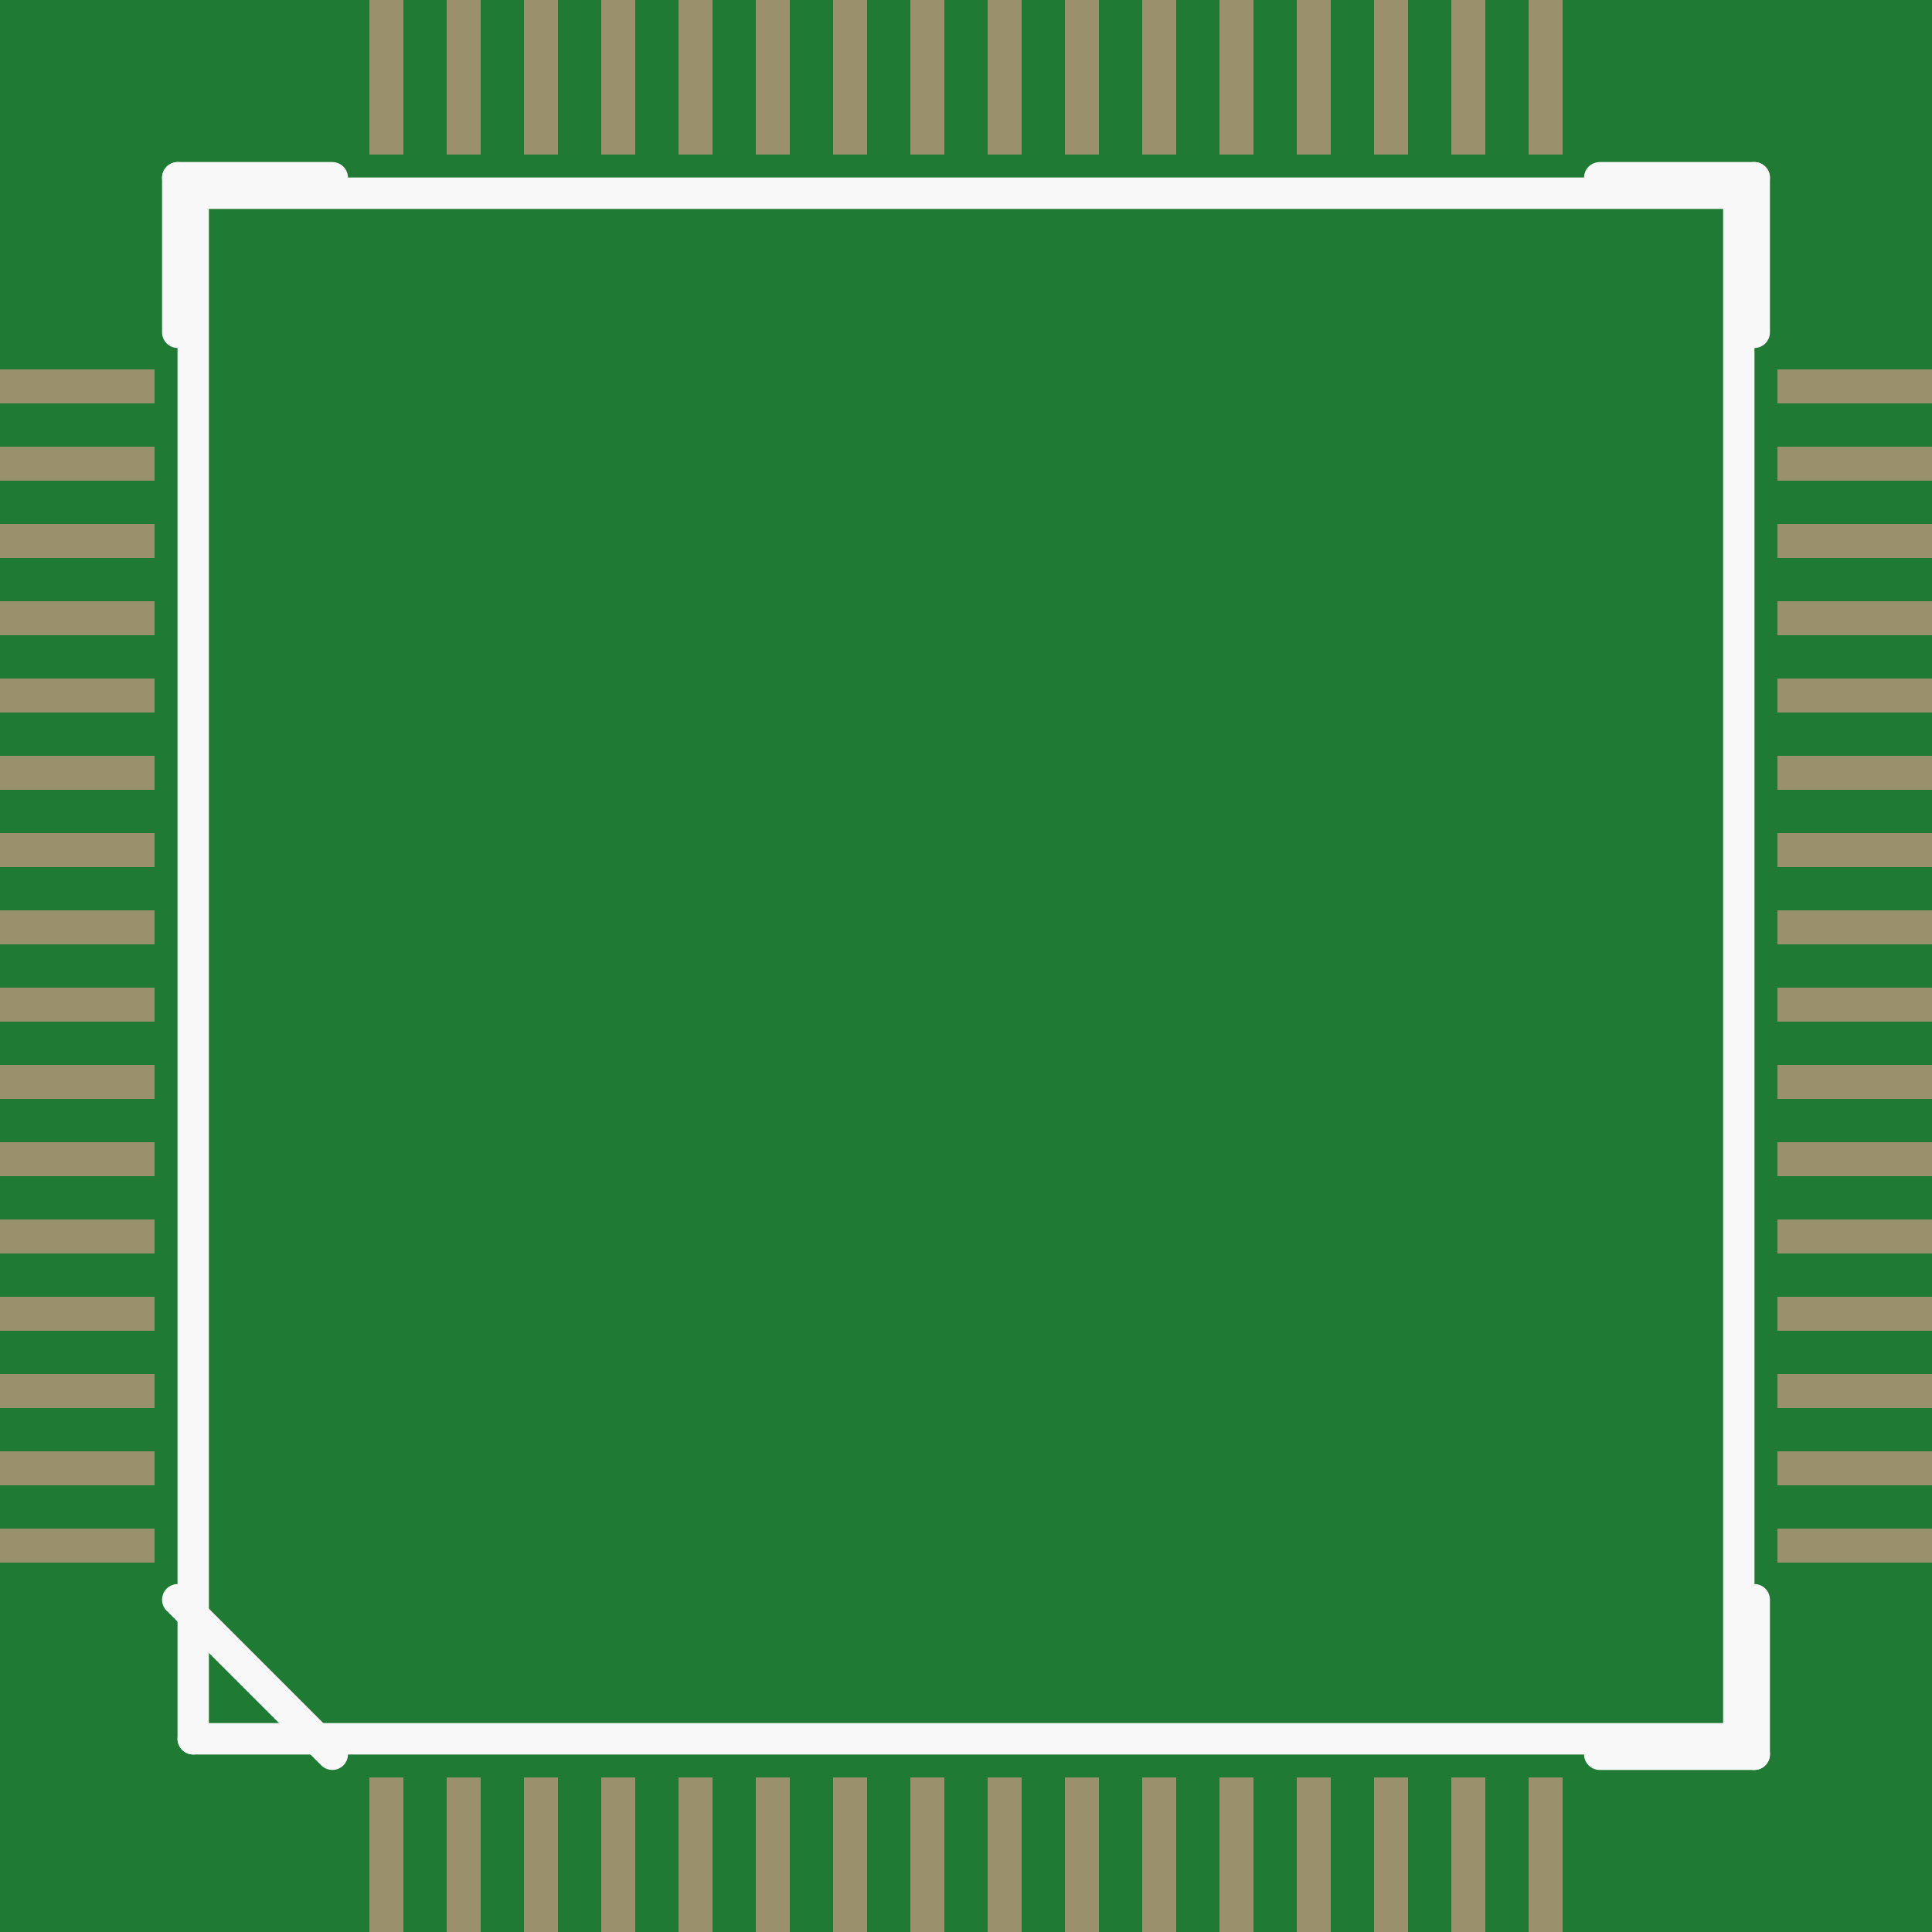 <?xml version='1.0' encoding='UTF-8' standalone='no'?>
<!-- Created with Fritzing (http://www.fritzing.org/) -->
<svg xmlns:svg='http://www.w3.org/2000/svg' xmlns='http://www.w3.org/2000/svg' version='1.2' baseProfile='tiny' x='0in' y='0in' width='0.492in' height='0.492in' viewBox='0 0 12.5 12.5' >
<rect x="0" y="0" width="12.5" height="12.5" fill="#333333" stroke="none"/>
<g id='breadboard'>
<path fill='#1F7A34' stroke='none' stroke-width='0' d='M0,0l12.5,0 0,12.5 -12.5,0 0,-12.5z
'/>
<rect id='connector0pad' connectorname='1' x='2.39' y='11.5' width='0.22' height='1' stroke='none' stroke-width='0' fill='#9A916C' stroke-linecap='round'/>
<rect id='connector1pad' connectorname='2' x='2.89' y='11.5' width='0.22' height='1' stroke='none' stroke-width='0' fill='#9A916C' stroke-linecap='round'/>
<rect id='connector2pad' connectorname='3' x='3.39' y='11.5' width='0.22' height='1' stroke='none' stroke-width='0' fill='#9A916C' stroke-linecap='round'/>
<rect id='connector3pad' connectorname='4' x='3.89' y='11.5' width='0.22' height='1' stroke='none' stroke-width='0' fill='#9A916C' stroke-linecap='round'/>
<rect id='connector4pad' connectorname='5' x='4.39' y='11.5' width='0.22' height='1' stroke='none' stroke-width='0' fill='#9A916C' stroke-linecap='round'/>
<rect id='connector5pad' connectorname='6' x='4.89' y='11.5' width='0.22' height='1' stroke='none' stroke-width='0' fill='#9A916C' stroke-linecap='round'/>
<rect id='connector6pad' connectorname='7' x='5.39' y='11.5' width='0.22' height='1' stroke='none' stroke-width='0' fill='#9A916C' stroke-linecap='round'/>
<rect id='connector7pad' connectorname='8' x='5.89' y='11.5' width='0.22' height='1' stroke='none' stroke-width='0' fill='#9A916C' stroke-linecap='round'/>
<rect id='connector8pad' connectorname='9' x='6.39' y='11.5' width='0.22' height='1' stroke='none' stroke-width='0' fill='#9A916C' stroke-linecap='round'/>
<rect id='connector9pad' connectorname='10' x='6.89' y='11.5' width='0.22' height='1' stroke='none' stroke-width='0' fill='#9A916C' stroke-linecap='round'/>
<rect id='connector10pad' connectorname='11' x='7.39' y='11.5' width='0.22' height='1' stroke='none' stroke-width='0' fill='#9A916C' stroke-linecap='round'/>
<rect id='connector11pad' connectorname='12' x='7.89' y='11.5' width='0.22' height='1' stroke='none' stroke-width='0' fill='#9A916C' stroke-linecap='round'/>
<rect id='connector12pad' connectorname='13' x='8.39' y='11.5' width='0.22' height='1' stroke='none' stroke-width='0' fill='#9A916C' stroke-linecap='round'/>
<rect id='connector13pad' connectorname='14' x='8.89' y='11.5' width='0.22' height='1' stroke='none' stroke-width='0' fill='#9A916C' stroke-linecap='round'/>
<rect id='connector14pad' connectorname='15' x='9.39' y='11.5' width='0.22' height='1' stroke='none' stroke-width='0' fill='#9A916C' stroke-linecap='round'/>
<rect id='connector15pad' connectorname='16' x='9.89' y='11.5' width='0.22' height='1' stroke='none' stroke-width='0' fill='#9A916C' stroke-linecap='round'/>
<rect id='connector16pad' connectorname='17' x='11.5' y='9.89' width='1' height='0.22' stroke='none' stroke-width='0' fill='#9A916C' stroke-linecap='round'/>
<rect id='connector17pad' connectorname='18' x='11.5' y='9.39' width='1' height='0.22' stroke='none' stroke-width='0' fill='#9A916C' stroke-linecap='round'/>
<rect id='connector18pad' connectorname='19' x='11.5' y='8.89' width='1' height='0.22' stroke='none' stroke-width='0' fill='#9A916C' stroke-linecap='round'/>
<rect id='connector19pad' connectorname='20' x='11.5' y='8.39' width='1' height='0.22' stroke='none' stroke-width='0' fill='#9A916C' stroke-linecap='round'/>
<rect id='connector20pad' connectorname='21' x='11.5' y='7.89' width='1' height='0.22' stroke='none' stroke-width='0' fill='#9A916C' stroke-linecap='round'/>
<rect id='connector21pad' connectorname='22' x='11.5' y='7.39' width='1' height='0.22' stroke='none' stroke-width='0' fill='#9A916C' stroke-linecap='round'/>
<rect id='connector22pad' connectorname='23' x='11.5' y='6.89' width='1' height='0.22' stroke='none' stroke-width='0' fill='#9A916C' stroke-linecap='round'/>
<rect id='connector23pad' connectorname='24' x='11.5' y='6.39' width='1' height='0.22' stroke='none' stroke-width='0' fill='#9A916C' stroke-linecap='round'/>
<rect id='connector24pad' connectorname='25' x='11.5' y='5.89' width='1' height='0.22' stroke='none' stroke-width='0' fill='#9A916C' stroke-linecap='round'/>
<rect id='connector25pad' connectorname='26' x='11.5' y='5.39' width='1' height='0.22' stroke='none' stroke-width='0' fill='#9A916C' stroke-linecap='round'/>
<rect id='connector26pad' connectorname='27' x='11.5' y='4.89' width='1' height='0.22' stroke='none' stroke-width='0' fill='#9A916C' stroke-linecap='round'/>
<rect id='connector27pad' connectorname='28' x='11.5' y='4.39' width='1' height='0.22' stroke='none' stroke-width='0' fill='#9A916C' stroke-linecap='round'/>
<rect id='connector28pad' connectorname='29' x='11.5' y='3.89' width='1' height='0.22' stroke='none' stroke-width='0' fill='#9A916C' stroke-linecap='round'/>
<rect id='connector29pad' connectorname='30' x='11.5' y='3.39' width='1' height='0.22' stroke='none' stroke-width='0' fill='#9A916C' stroke-linecap='round'/>
<rect id='connector30pad' connectorname='31' x='11.5' y='2.89' width='1' height='0.22' stroke='none' stroke-width='0' fill='#9A916C' stroke-linecap='round'/>
<rect id='connector31pad' connectorname='32' x='11.5' y='2.39' width='1' height='0.22' stroke='none' stroke-width='0' fill='#9A916C' stroke-linecap='round'/>
<rect id='connector32pad' connectorname='33' x='9.89' y='0' width='0.22' height='1' stroke='none' stroke-width='0' fill='#9A916C' stroke-linecap='round'/>
<rect id='connector33pad' connectorname='34' x='9.39' y='0' width='0.22' height='1' stroke='none' stroke-width='0' fill='#9A916C' stroke-linecap='round'/>
<rect id='connector34pad' connectorname='35' x='8.89' y='0' width='0.22' height='1' stroke='none' stroke-width='0' fill='#9A916C' stroke-linecap='round'/>
<rect id='connector35pad' connectorname='36' x='8.39' y='0' width='0.22' height='1' stroke='none' stroke-width='0' fill='#9A916C' stroke-linecap='round'/>
<rect id='connector36pad' connectorname='37' x='7.89' y='0' width='0.22' height='1' stroke='none' stroke-width='0' fill='#9A916C' stroke-linecap='round'/>
<rect id='connector37pad' connectorname='38' x='7.39' y='0' width='0.22' height='1' stroke='none' stroke-width='0' fill='#9A916C' stroke-linecap='round'/>
<rect id='connector38pad' connectorname='39' x='6.89' y='0' width='0.22' height='1' stroke='none' stroke-width='0' fill='#9A916C' stroke-linecap='round'/>
<rect id='connector39pad' connectorname='40' x='6.39' y='0' width='0.22' height='1' stroke='none' stroke-width='0' fill='#9A916C' stroke-linecap='round'/>
<rect id='connector40pad' connectorname='41' x='5.89' y='0' width='0.22' height='1' stroke='none' stroke-width='0' fill='#9A916C' stroke-linecap='round'/>
<rect id='connector41pad' connectorname='42' x='5.39' y='0' width='0.22' height='1' stroke='none' stroke-width='0' fill='#9A916C' stroke-linecap='round'/>
<rect id='connector42pad' connectorname='43' x='4.89' y='0' width='0.22' height='1' stroke='none' stroke-width='0' fill='#9A916C' stroke-linecap='round'/>
<rect id='connector43pad' connectorname='44' x='4.39' y='0' width='0.22' height='1' stroke='none' stroke-width='0' fill='#9A916C' stroke-linecap='round'/>
<rect id='connector44pad' connectorname='45' x='3.89' y='0' width='0.22' height='1' stroke='none' stroke-width='0' fill='#9A916C' stroke-linecap='round'/>
<rect id='connector45pad' connectorname='46' x='3.39' y='0' width='0.22' height='1' stroke='none' stroke-width='0' fill='#9A916C' stroke-linecap='round'/>
<rect id='connector46pad' connectorname='47' x='2.89' y='0' width='0.22' height='1' stroke='none' stroke-width='0' fill='#9A916C' stroke-linecap='round'/>
<rect id='connector47pad' connectorname='48' x='2.39' y='0' width='0.22' height='1' stroke='none' stroke-width='0' fill='#9A916C' stroke-linecap='round'/>
<rect id='connector48pad' connectorname='49' x='0' y='2.39' width='1' height='0.22' stroke='none' stroke-width='0' fill='#9A916C' stroke-linecap='round'/>
<rect id='connector49pad' connectorname='50' x='0' y='2.89' width='1' height='0.22' stroke='none' stroke-width='0' fill='#9A916C' stroke-linecap='round'/>
<rect id='connector50pad' connectorname='51' x='0' y='3.39' width='1' height='0.22' stroke='none' stroke-width='0' fill='#9A916C' stroke-linecap='round'/>
<rect id='connector51pad' connectorname='52' x='0' y='3.89' width='1' height='0.22' stroke='none' stroke-width='0' fill='#9A916C' stroke-linecap='round'/>
<rect id='connector52pad' connectorname='53' x='0' y='4.39' width='1' height='0.22' stroke='none' stroke-width='0' fill='#9A916C' stroke-linecap='round'/>
<rect id='connector53pad' connectorname='54' x='0' y='4.89' width='1' height='0.22' stroke='none' stroke-width='0' fill='#9A916C' stroke-linecap='round'/>
<rect id='connector54pad' connectorname='55' x='0' y='5.39' width='1' height='0.22' stroke='none' stroke-width='0' fill='#9A916C' stroke-linecap='round'/>
<rect id='connector55pad' connectorname='56' x='0' y='5.89' width='1' height='0.22' stroke='none' stroke-width='0' fill='#9A916C' stroke-linecap='round'/>
<rect id='connector56pad' connectorname='57' x='0' y='6.39' width='1' height='0.22' stroke='none' stroke-width='0' fill='#9A916C' stroke-linecap='round'/>
<rect id='connector57pad' connectorname='58' x='0' y='6.89' width='1' height='0.22' stroke='none' stroke-width='0' fill='#9A916C' stroke-linecap='round'/>
<rect id='connector58pad' connectorname='59' x='0' y='7.39' width='1' height='0.22' stroke='none' stroke-width='0' fill='#9A916C' stroke-linecap='round'/>
<rect id='connector59pad' connectorname='60' x='0' y='7.89' width='1' height='0.22' stroke='none' stroke-width='0' fill='#9A916C' stroke-linecap='round'/>
<rect id='connector60pad' connectorname='61' x='0' y='8.39' width='1' height='0.22' stroke='none' stroke-width='0' fill='#9A916C' stroke-linecap='round'/>
<rect id='connector61pad' connectorname='62' x='0' y='8.89' width='1' height='0.22' stroke='none' stroke-width='0' fill='#9A916C' stroke-linecap='round'/>
<rect id='connector62pad' connectorname='63' x='0' y='9.39' width='1' height='0.22' stroke='none' stroke-width='0' fill='#9A916C' stroke-linecap='round'/>
<rect id='connector63pad' connectorname='64' x='0' y='9.89' width='1' height='0.22' stroke='none' stroke-width='0' fill='#9A916C' stroke-linecap='round'/>
<line x1='11.25' y1='1.25' x2='11.25' y2='11.25' stroke='#f8f8f8' stroke-width='0.203' stroke-linecap='round'/>
<line x1='11.25' y1='11.25' x2='1.25' y2='11.25' stroke='#f8f8f8' stroke-width='0.203' stroke-linecap='round'/>
<line x1='1.25' y1='11.25' x2='1.25' y2='1.25' stroke='#f8f8f8' stroke-width='0.203' stroke-linecap='round'/>
<line x1='1.25' y1='1.25' x2='11.25' y2='1.25' stroke='#f8f8f8' stroke-width='0.203' stroke-linecap='round'/>
<line x1='1.15' y1='2.15' x2='1.15' y2='1.15' stroke='#f8f8f8' stroke-width='0.203' stroke-linecap='round'/>
<line x1='1.15' y1='1.15' x2='2.15' y2='1.15' stroke='#f8f8f8' stroke-width='0.203' stroke-linecap='round'/>
<line x1='10.35' y1='1.15' x2='11.35' y2='1.15' stroke='#f8f8f8' stroke-width='0.203' stroke-linecap='round'/>
<line x1='11.35' y1='1.15' x2='11.35' y2='2.15' stroke='#f8f8f8' stroke-width='0.203' stroke-linecap='round'/>
<line x1='1.15' y1='10.35' x2='2.15' y2='11.35' stroke='#f8f8f8' stroke-width='0.203' stroke-linecap='round'/>
<line x1='10.35' y1='11.35' x2='11.35' y2='11.35' stroke='#f8f8f8' stroke-width='0.203' stroke-linecap='round'/>
<line x1='11.35' y1='11.35' x2='11.35' y2='10.35' stroke='#f8f8f8' stroke-width='0.203' stroke-linecap='round'/>
</g>
</svg>